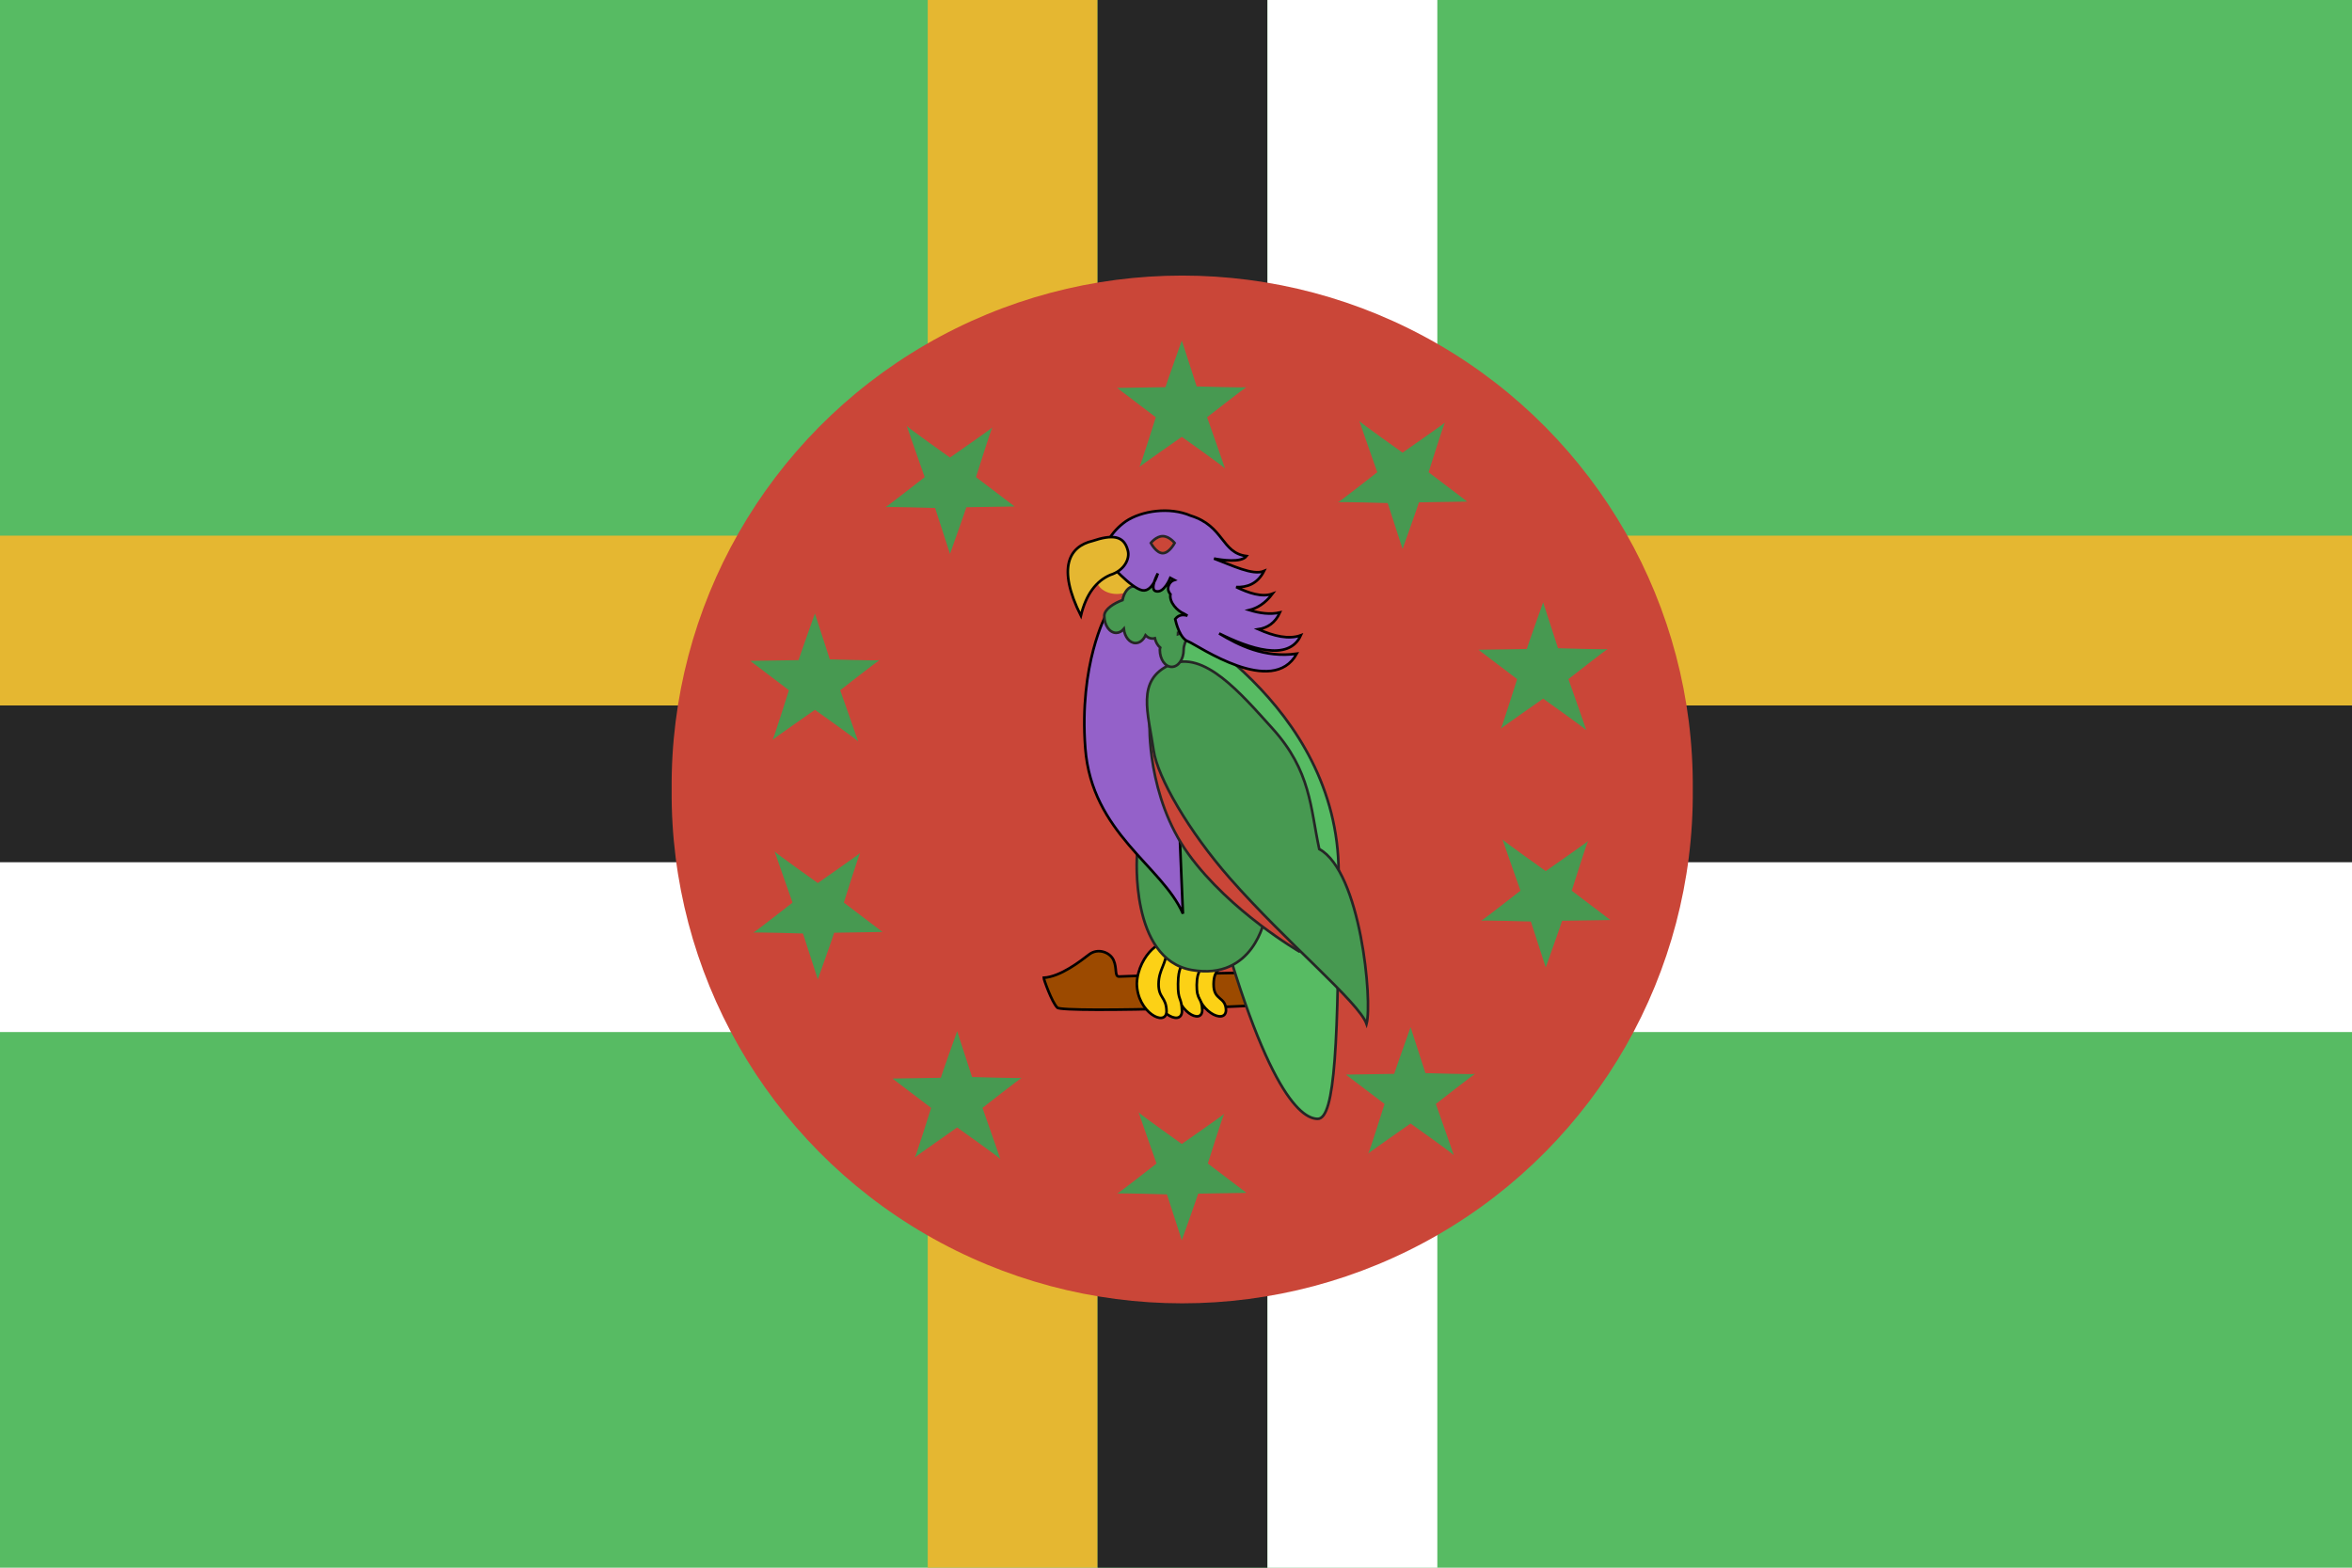 <?xml version="1.0" ?><svg height="120px" version="1.1" viewBox="0 0 180 120" width="180px" xmlns="http://www.w3.org/2000/svg" xmlns:sketch="http://www.bohemiancoding.com/sketch/ns" xmlns:xlink="http://www.w3.org/1999/xlink"><title/><defs/><g fill="none" fill-rule="evenodd" id="Page-1" stroke="none" stroke-width="1"><g id="rectangle_dominica"><rect fill="#57BB63" height="120" id="Path" width="180" x="0" y="0"/><path d="M71,41 L71,0 L84,0 L84,41 L180,41 L180,54 L84,54 L84,120 L71,120 L71,54 L0,54 L0,41 L71,41 Z" fill="#E5B731" id="Rectangle-53"/><path d="M84,54 L84,0 L97,0 L97,54 L180,54 L180,67 L97,67 L97,120 L84,120 L84,67 L0,67 L0,54 L84,54 Z" fill="#262626" id="Rectangle-53"/><path d="M97,66 L97,0 L110,0 L110,66 L180,66 L180,79 L110,79 L110,120 L97,120 L97,79 L0,79 L0,66 L97,66 Z" fill="#FFFFFF" id="Rectangle-53"/><g id="bird" transform="translate(51.373, 21)"><path d="M58.732,73.484 C46.596,80.524 31.61,80.524 19.473,73.484 C7.337,66.443 -0.086,53.444 0.029,39.429 C-0.086,25.414 7.337,12.415 19.473,5.374 C31.61,-1.666 46.596,-1.666 58.732,5.374 C70.869,12.415 78.291,25.414 78.177,39.429 C78.291,53.444 70.869,66.443 58.732,73.484 L58.732,73.484 Z" fill="#CA4638" id="Shape"/><path d="M39.072,5.065 L40.209,8.579 C40.209,8.579 44.022,8.693 44.022,8.636 C44.022,8.579 41.006,10.94 41.006,10.94 C41.006,10.94 42.429,14.972 42.372,14.857 C42.315,14.743 39.072,12.439 39.072,12.439 C39.072,12.439 35.771,14.743 35.828,14.743 C35.886,14.743 37.08,10.94 37.08,10.94 L34.121,8.693 L37.82,8.636 C37.82,8.579 39.072,5.065 39.072,5.065 L39.072,5.065 Z M39.072,73.938 L37.934,70.424 C37.934,70.424 34.121,70.31 34.121,70.367 C34.121,70.424 37.138,68.063 37.138,68.063 C37.138,68.063 35.714,64.031 35.771,64.146 C35.828,64.261 39.072,66.567 39.072,66.567 C39.072,66.567 42.372,64.261 42.315,64.261 C42.258,64.261 41.063,68.063 41.063,68.063 L44.022,70.31 L40.324,70.367 C40.324,70.424 39.072,73.938 39.072,73.938 L39.072,73.938 Z M55.967,21.023 L54.827,17.509 C54.827,17.509 51.016,17.395 51.016,17.452 C51.016,17.509 54.031,15.149 54.031,15.149 C54.031,15.149 52.609,11.117 52.667,11.231 C52.721,11.346 55.967,13.649 55.967,13.649 C55.967,13.649 59.268,11.346 59.21,11.346 C59.153,11.346 57.958,15.149 57.958,15.149 L60.918,17.395 L57.219,17.452 C57.219,17.509 55.967,21.023 55.967,21.023 L55.967,21.023 Z M66.923,53.052 L65.785,49.538 C65.785,49.538 61.972,49.424 61.972,49.481 C61.972,49.538 64.989,47.178 64.989,47.178 C64.989,47.178 63.565,43.146 63.622,43.26 C63.68,43.375 66.923,45.678 66.923,45.678 C66.923,45.678 70.223,43.375 70.166,43.375 C70.111,43.375 68.914,47.178 68.914,47.178 L71.874,49.424 L68.175,49.481 C68.175,49.538 66.923,53.052 66.923,53.052 L66.923,53.052 Z M11.215,53.966 L10.078,50.455 C10.078,50.455 6.264,50.337 6.264,50.397 C6.264,50.455 9.281,48.091 9.281,48.091 C9.281,48.091 7.857,44.059 7.915,44.176 C7.972,44.291 11.215,46.594 11.215,46.594 C11.215,46.594 14.516,44.291 14.458,44.291 C14.401,44.291 13.206,48.091 13.206,48.091 L16.166,50.337 L12.467,50.397 C12.467,50.455 11.215,53.966 11.215,53.966 L11.215,53.966 Z M21.33,21.398 L20.19,17.884 C20.19,17.884 16.379,17.77 16.379,17.827 C16.379,17.884 19.394,15.523 19.394,15.523 C19.394,15.523 17.972,11.491 18.03,11.606 C18.084,11.721 21.33,14.024 21.33,14.024 C21.33,14.024 24.631,11.721 24.573,11.721 C24.516,11.721 23.321,15.523 23.321,15.523 L26.281,17.77 L22.582,17.827 C22.582,17.884 21.33,21.398 21.33,21.398 L21.33,21.398 Z M10.994,25.959 L12.131,29.472 C12.131,29.472 15.945,29.587 15.945,29.53 C15.945,29.472 12.928,31.833 12.928,31.833 C12.928,31.833 14.352,35.865 14.294,35.751 C14.237,35.636 10.994,33.333 10.994,33.333 C10.994,33.333 7.693,35.636 7.751,35.636 C7.805,35.636 9.003,31.833 9.003,31.833 L6.043,29.587 L9.742,29.53 C9.742,29.472 10.994,25.959 10.994,25.959 L10.994,25.959 Z M21.879,57.93 L23.017,61.442 C23.017,61.442 26.83,61.559 26.83,61.501 C26.83,61.442 23.816,63.805 23.816,63.805 C23.816,63.805 25.237,67.837 25.18,67.72 C25.123,67.605 21.879,65.302 21.879,65.302 C21.879,65.302 18.579,67.605 18.636,67.605 C18.693,67.605 19.888,63.805 19.888,63.805 L16.929,61.559 L20.627,61.501 C20.627,61.442 21.879,57.93 21.879,57.93 L21.879,57.93 Z M66.725,25.107 L67.863,28.619 C67.863,28.619 71.676,28.736 71.676,28.679 C71.676,28.619 68.659,30.982 68.659,30.982 C68.659,30.982 70.083,35.014 70.026,34.897 C69.968,34.782 66.725,32.479 66.725,32.479 C66.725,32.479 63.425,34.782 63.482,34.782 C63.539,34.782 64.734,30.982 64.734,30.982 L61.774,28.736 L65.473,28.679 C65.473,28.619 66.725,25.107 66.725,25.107 L66.725,25.107 Z M56.579,57.628 L57.716,61.142 C57.716,61.142 61.53,61.257 61.53,61.199 C61.53,61.142 58.513,63.503 58.513,63.503 C58.513,63.503 59.937,67.535 59.879,67.42 C59.822,67.303 56.579,65 56.579,65 C56.579,65 53.278,67.303 53.336,67.303 C53.393,67.303 54.588,63.503 54.588,63.503 L51.628,61.257 L55.327,61.199 C55.327,61.142 56.579,57.628 56.579,57.628 L56.579,57.628 Z" fill="#479951" id="Shape"/><path d="M31.949,52.169 C32.599,51.653 33.537,51.963 33.826,52.583 C34.115,53.203 33.899,53.823 34.259,53.823 C34.621,53.823 47.814,52.978 48.175,53.495 C48.536,54.011 48.608,55.045 48.247,55.456 C47.886,55.871 30.016,56.704 29.583,56.288 C29.149,55.878 28.499,54.119 28.499,54.016 C29.799,53.912 31.299,52.686 31.949,52.169 L31.949,52.169 Z" fill="#9C4A00" id="Shape" stroke="#000000" stroke-width="0.2" transform="translate(38.521, 54.121) rotate(0.987) translate(-38.521, -54.121) "/><path d="M42.48,56.313 C42.461,57.462 40.196,56.429 40.145,54.327 C40.196,52.225 42.126,51.147 42.168,52.346 C42.201,53.342 41.505,53.022 41.505,54.32 C41.505,55.618 42.447,55.229 42.48,56.313 L42.48,56.313 Z" fill="#FCD116" id="Shape" stroke="#000000" stroke-width="0.2" transform="translate(41.316, 54.319) rotate(0.755) translate(-41.316, -54.319) "/><path d="M40.66,56.325 C40.641,57.449 38.637,56.435 38.586,54.379 C38.637,52.324 40.567,51.269 40.609,52.441 C40.642,53.416 40.214,53.109 40.214,54.379 C40.214,55.649 40.627,55.265 40.66,56.325 L40.66,56.325 Z" fill="#FCD116" id="Shape" stroke="#000000" stroke-width="0.2" transform="translate(39.627, 54.426) rotate(0.755) translate(-39.627, -54.426) "/><path d="M39.113,56.398 C39.092,57.615 36.865,56.517 36.809,54.293 C36.865,52.07 39.01,50.929 39.057,52.197 C39.093,53.251 38.783,52.92 38.783,54.293 C38.783,55.667 39.077,55.251 39.113,56.398 L39.113,56.398 Z" fill="#FCD116" id="Shape" stroke="#000000" stroke-width="0.2" transform="translate(37.98, 54.272) rotate(0.755) translate(-37.98, -54.272) "/><path d="M37.297,54.301 C37.297,55.424 37.899,55.259 37.935,56.405 C37.914,57.622 35.687,56.524 35.631,54.301 C35.687,52.077 37.825,50.415 37.872,51.684 C37.909,52.738 37.297,53.177 37.297,54.301 L37.297,54.301 Z" fill="#FCD116" id="Shape" stroke="#000000" stroke-width="0.2" transform="translate(36.802, 54.107) rotate(0.755) translate(-36.802, -54.107) "/><ellipse cx="34.098" cy="23.296" fill="#E5B731" id="Oval-1" rx="1.562" ry="1.171"/><path d="M40.98,45.804 C36.771,29.287 37.891,26.132 37.891,26.132 C37.891,26.132 51.074,32.81 51.074,45.804 C51.074,58.799 50.802,64.643 49.472,64.643 C48.142,64.643 45.188,62.322 40.98,45.804 L40.98,45.804 Z" fill="#57BB63" id="Path-28" stroke="#262626" stroke-width="0.2"/><path d="M39.83,53.25 C35.077,52.417 35.64,44.481 35.64,44.481 L40.196,41.453 L45.419,49.317 C45.419,49.317 44.583,54.082 39.83,53.25 L39.83,53.25 Z" fill="#479951" id="Path-26" stroke="#262626" stroke-width="0.2"/><path d="M33.294,26.022 C33.294,26.022 31.19,29.808 31.687,36.286 C32.184,42.764 37.57,45.285 39.158,48.937 L38.295,28.056 L33.294,26.022 L33.294,26.022 Z" fill="#9461C9" id="Path-27" stroke="#000000" stroke-width="0.2"/><path d="M36.603,34.387 L48.112,51.864 C48.112,51.864 42.784,48.799 39.586,44.383 C36.387,39.967 36.603,34.387 36.603,34.387 L36.603,34.387 Z" fill="#CA4638" id="Path-25" stroke="#262626" stroke-width="0.2"/><path d="M42.744,46.221 C47.094,51.179 52.607,55.692 53.211,57.377 C53.67,55.632 52.765,45.728 49.59,43.992 C48.902,40.817 48.964,38.025 45.994,34.745 C43.617,32.119 40.742,28.692 38.155,29.884 C35.567,31.076 36.496,33.552 36.918,36.46 C37.212,38.483 39.581,42.616 42.744,46.221 L42.744,46.221 Z" fill="#479951" id="Oval-3" stroke="#262626" stroke-width="0.2"/><path d="M38.784,27.438 C38.784,27.44 38.784,27.442 38.784,27.443 C38.784,27.476 38.783,27.508 38.781,27.54 L38.781,27.54 C39.03,27.45 39.256,27.399 39.4,27.399 C39.903,27.399 39.212,28.026 39.212,28.745 C39.212,29.464 38.804,30.046 38.301,30.046 C37.798,30.046 37.39,29.464 37.39,28.745 C37.39,28.687 37.4,28.629 37.419,28.572 C37.227,28.414 37.079,28.16 37.008,27.855 L37.008,27.855 C36.951,27.871 36.892,27.879 36.831,27.879 C36.631,27.879 36.445,27.787 36.295,27.63 C36.133,27.988 35.851,28.224 35.53,28.224 C35.079,28.224 34.705,27.757 34.632,27.143 L34.632,27.143 C34.474,27.331 34.271,27.443 34.05,27.443 C33.546,27.443 33.139,26.861 33.139,26.142 C33.139,25.628 33.91,25.16 34.533,24.936 C34.651,24.325 34.994,23.884 35.4,23.884 C35.431,23.884 35.463,23.887 35.493,23.892 C35.642,23.462 35.952,23.166 36.311,23.166 C36.449,23.166 36.58,23.21 36.697,23.288 C37.172,22.802 37.851,22.498 38.605,22.498 C40.042,22.498 41.208,23.605 41.208,24.971 C41.208,26.279 40.138,27.35 38.784,27.438 L38.784,27.438 Z" fill="#479951" id="Oval-3" stroke="#262626" stroke-width="0.2"/><path d="M39.504,26.128 C39.375,26.051 39.281,25.995 39.228,25.968 C38.733,25.772 38.093,25.102 38.202,24.487 C38.016,24.272 37.946,24.004 38.134,23.682 C38.226,23.538 38.347,23.448 38.493,23.401 L38.493,23.401 C38.327,23.316 38.188,23.238 38.188,23.238 C38.188,23.238 37.7,24.469 37.06,24.246 C36.591,24.083 37.236,22.896 37.236,22.896 C37.236,22.896 36.833,24.332 36.051,24.188 C35.195,24.031 33.445,22.06 33.374,21.934 C32.8,20.995 33.705,19.666 34.782,18.908 C36.001,18.088 38.148,17.779 39.749,18.473 C42.316,19.262 42.088,21.327 44.026,21.566 C43.619,22.102 42.095,21.864 41.534,21.755 L41.534,21.755 C42.9,22.264 44.506,23.076 45.365,22.712 C44.859,23.71 44.035,23.974 43.233,23.936 C44.214,24.405 45.208,24.74 46.015,24.447 C45.472,25.169 44.859,25.544 44.242,25.7 C45.04,25.946 45.837,26.053 46.58,25.885 C46.222,26.681 45.631,27.058 44.931,27.168 L44.931,27.168 C46.11,27.693 47.254,27.97 48.182,27.63 C47.259,29.685 44.22,28.635 41.926,27.487 C43.449,28.409 45.423,29.383 47.869,29.039 C46.021,32.396 40.342,28.428 39.585,28.112 C38.93,27.908 38.627,26.668 38.564,26.391 C38.804,26.076 39.116,26.021 39.504,26.128 L39.504,26.128 Z" fill="#9461C9" id="Shape" stroke="#000000" stroke-width="0.2"/><path d="M37.612,21.344 C38.115,21.344 38.523,20.563 38.523,20.563 C38.523,20.563 38.115,20.042 37.612,20.042 C37.109,20.042 36.701,20.563 36.701,20.563 C36.701,20.563 37.109,21.344 37.612,21.344 L37.612,21.344 Z" fill="#CA4638" id="Oval-2" stroke="#262626" stroke-width="0.2"/><path d="M34.923,21.12 C35.1,21.767 34.656,22.659 33.599,22.999 C32.53,23.47 31.758,24.493 31.376,26.142 C29.489,22.454 30.454,20.847 32.199,20.416 C33.693,19.903 34.613,19.938 34.923,21.12 L34.923,21.12 L34.923,21.12 Z" fill="#E5B731" id="Shape" stroke="#000000" stroke-width="0.2" transform="translate(32.689, 23.095) rotate(0.551) translate(-32.689, -23.095) "/></g></g></g></svg>